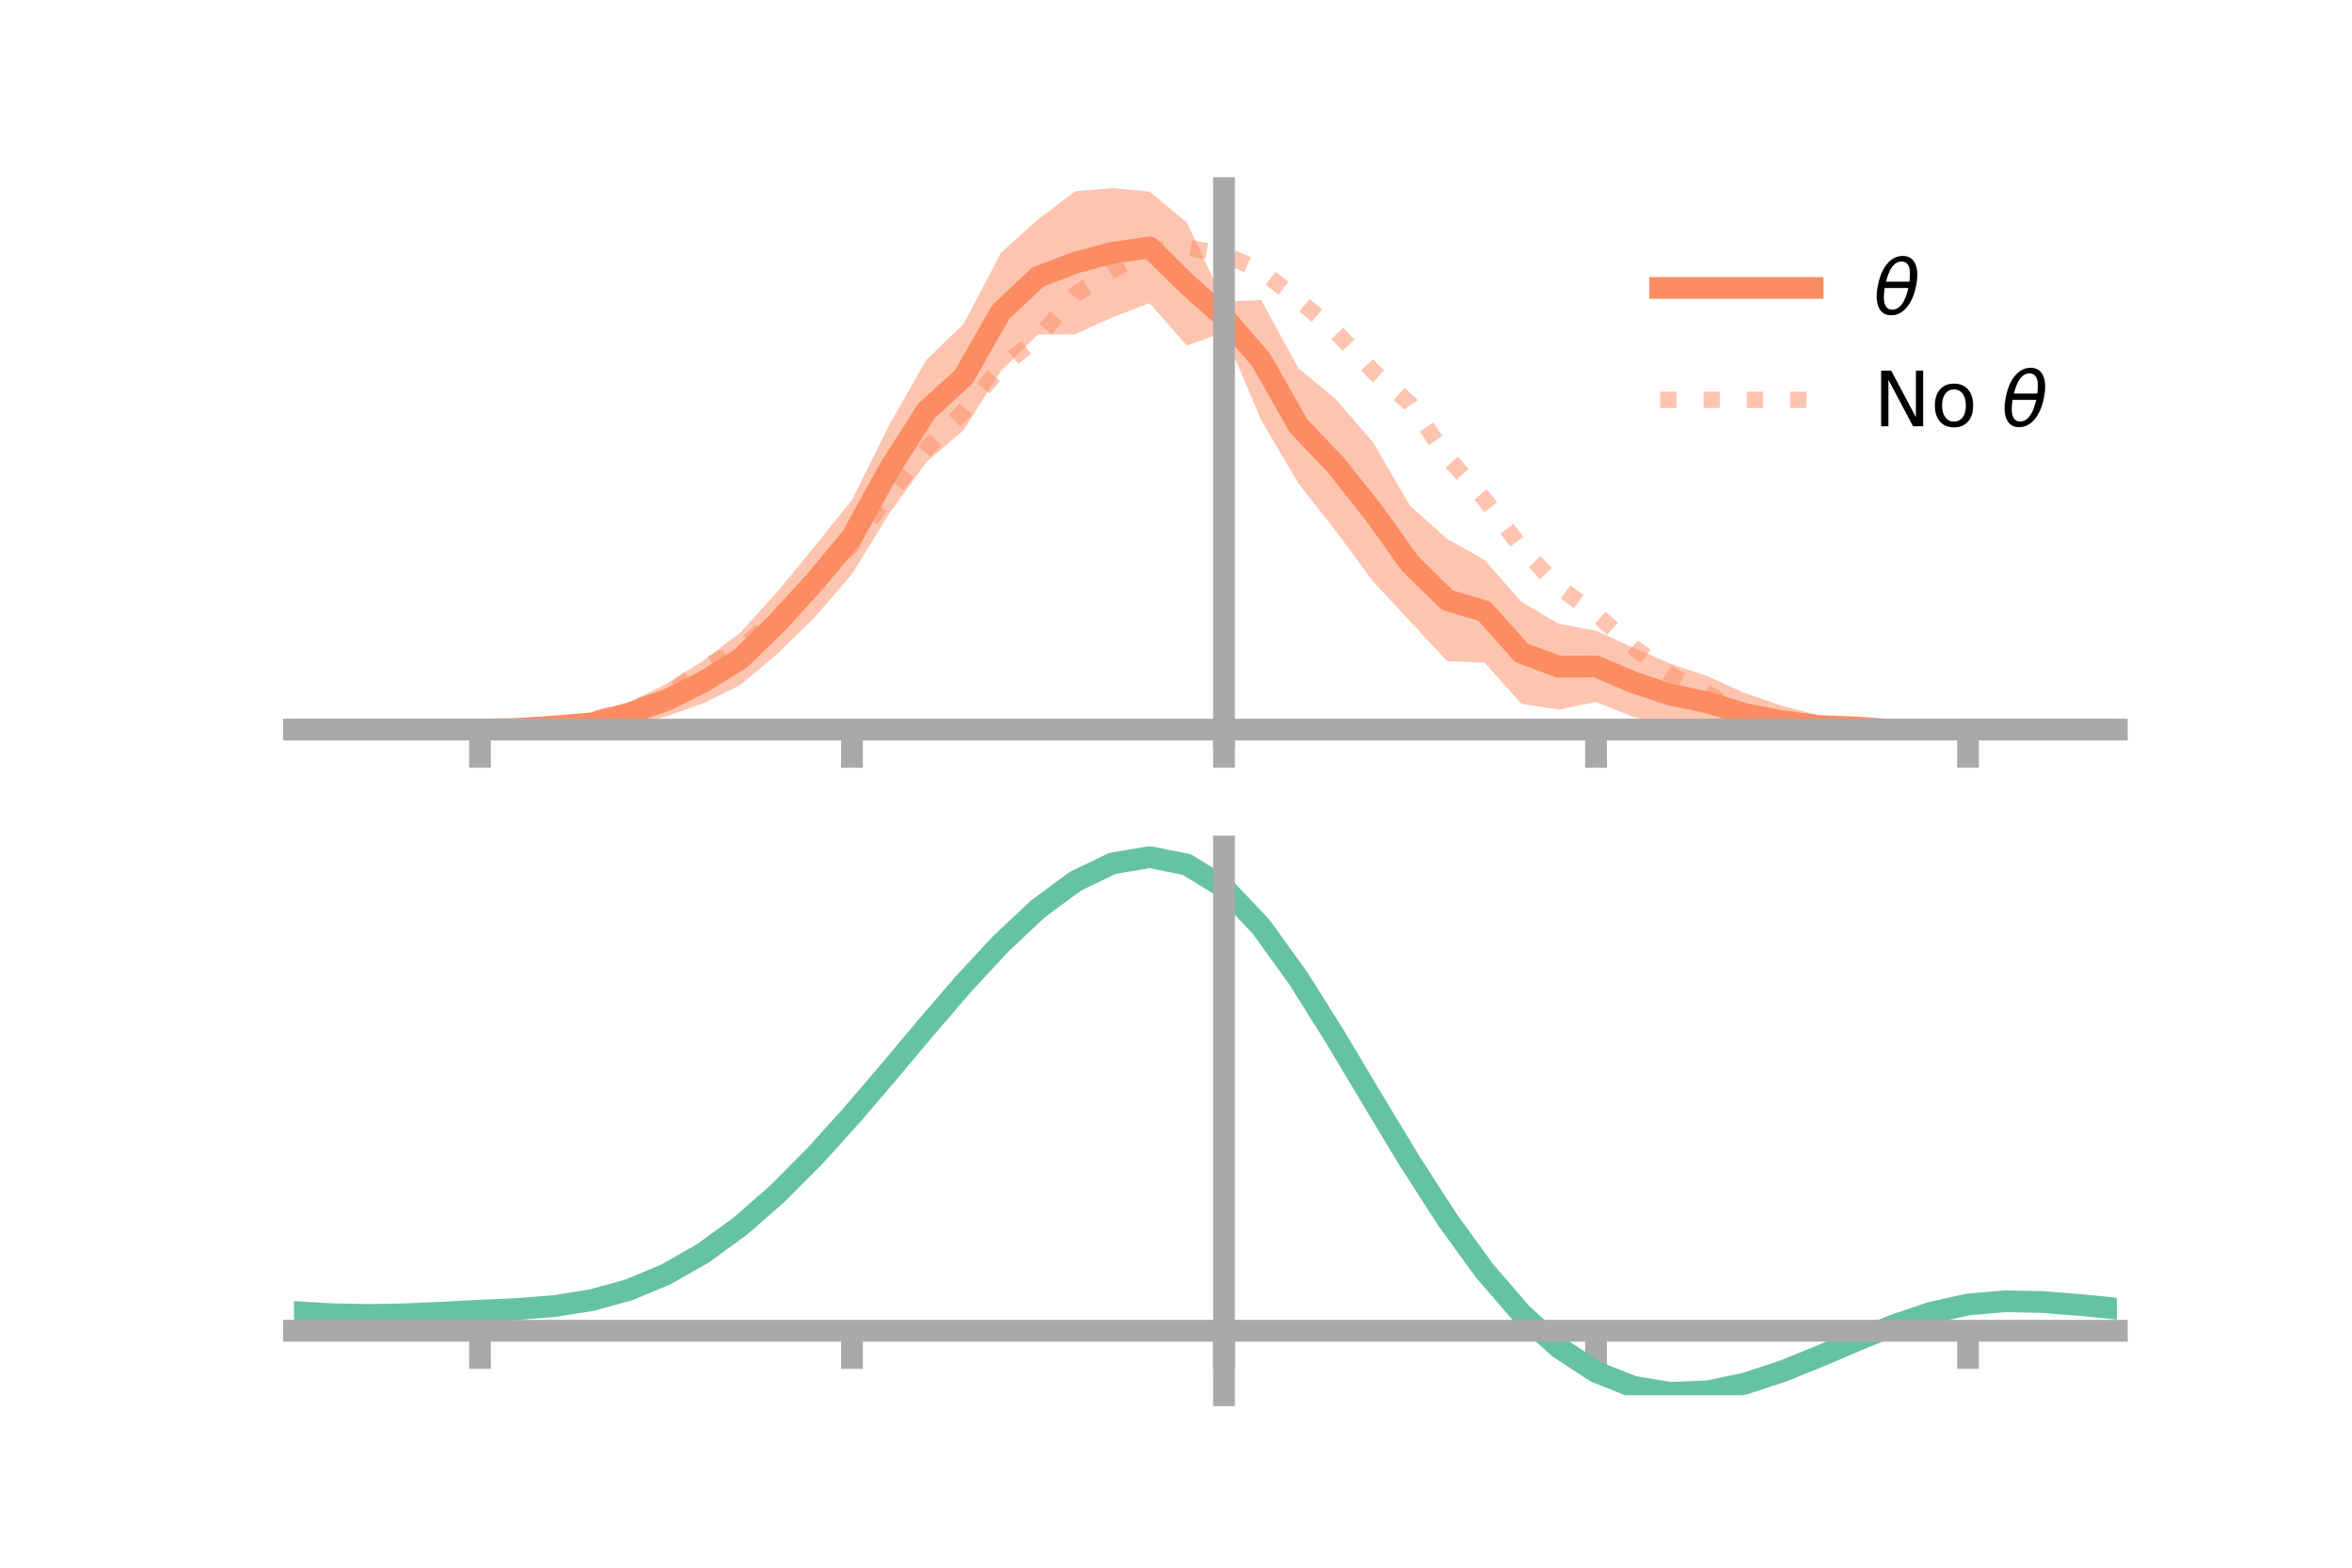 <?xml version="1.0" encoding="utf-8" standalone="no"?>
<!DOCTYPE svg PUBLIC "-//W3C//DTD SVG 1.1//EN"
  "http://www.w3.org/Graphics/SVG/1.1/DTD/svg11.dtd">
<!-- Created with matplotlib (https://matplotlib.org/) -->
<svg height="144pt" version="1.1" viewBox="0 0 216 144" width="216pt" xmlns="http://www.w3.org/2000/svg" xmlns:xlink="http://www.w3.org/1999/xlink">
 <defs>
  <style type="text/css">*{stroke-linecap:butt;stroke-linejoin:round;}</style>
 </defs>
 <g id="figure_1">
  <g id="patch_1">
   <path d="M 0 144 
L 216 144 
L 216 0 
L 0 0 
z
" style="fill:none;"/>
  </g>
  <g id="axes_1">
   <g id="patch_2">
    <path d="M 27 67.68 
L 194.4 67.68 
L 194.4 17.28 
L 27 17.28 
z
" style="fill:none;"/>
   </g>
   <g id="PolyCollection_1">
    <path clip-path="url(#p737bf0c1d5)" d="M 27 67.017 
L 27 67.017 
L 30.416 67.017 
L 33.833 67.017 
L 37.249 67.017 
L 40.665 67.017 
L 44.082 67.017 
L 47.498 66.821 
L 50.914 66.387 
L 54.331 65.858 
L 57.747 64.575 
L 61.163 62.82 
L 64.58 60.686 
L 67.996 58.105 
L 71.412 54.332 
L 74.829 50.165 
L 78.245 45.913 
L 81.661 39.034 
L 85.078 33.043 
L 88.494 29.756 
L 91.91 23.234 
L 95.327 20.155 
L 98.743 17.569 
L 102.159 17.28 
L 105.576 17.6 
L 108.992 20.427 
L 112.408 27.715 
L 115.824 27.557 
L 119.241 33.817 
L 122.657 36.637 
L 126.073 40.597 
L 129.49 46.448 
L 132.906 49.51 
L 136.322 51.422 
L 139.739 55.292 
L 143.155 57.299 
L 146.571 57.935 
L 149.988 59.478 
L 153.404 60.968 
L 156.82 62.105 
L 160.237 63.668 
L 163.653 64.825 
L 167.069 65.707 
L 170.486 66.207 
L 173.902 66.733 
L 177.318 66.908 
L 180.735 67.017 
L 184.151 67.017 
L 187.567 67.017 
L 190.984 67.017 
L 194.4 67.017 
L 194.4 67.017 
L 194.4 67.017 
L 190.984 67.017 
L 187.567 67.017 
L 184.151 67.017 
L 180.735 67.017 
L 177.318 67.176 
L 173.902 67.423 
L 170.486 67.429 
L 167.069 67.68 
L 163.653 67.669 
L 160.237 67.505 
L 156.82 66.938 
L 153.404 66.65 
L 149.988 65.859 
L 146.571 64.487 
L 143.155 65.177 
L 139.739 64.659 
L 136.322 60.86 
L 132.906 60.734 
L 129.49 57.071 
L 126.073 53.386 
L 122.657 48.751 
L 119.241 44.401 
L 115.824 38.598 
L 112.408 30.541 
L 108.992 31.736 
L 105.576 27.851 
L 102.159 29.152 
L 98.743 30.695 
L 95.327 30.72 
L 91.91 34.09 
L 88.494 39.51 
L 85.078 42.447 
L 81.661 47.17 
L 78.245 52.735 
L 74.829 56.697 
L 71.412 60.035 
L 67.996 62.92 
L 64.58 64.604 
L 61.163 65.821 
L 57.747 66.509 
L 54.331 67.037 
L 50.914 67.073 
L 47.498 67.1 
L 44.082 67.017 
L 40.665 67.017 
L 37.249 67.017 
L 33.833 67.017 
L 30.416 67.017 
L 27 67.017 
z
" style="fill:#fc8d62;fill-opacity:0.5;"/>
   </g>
   <g id="matplotlib.axis_1">
    <g id="xtick_1">
     <g id="line2d_1">
      <defs>
       <path d="M 0 0 
L 0 3.5 
" id="mb4651b6a25" style="stroke:#a9a9a9;stroke-width:2;"/>
      </defs>
      <g>
       <use style="fill:#a9a9a9;stroke:#a9a9a9;stroke-width:2;" x="44.082" xlink:href="#mb4651b6a25" y="67.017"/>
      </g>
     </g>
    </g>
    <g id="xtick_2">
     <g id="line2d_2">
      <g>
       <use style="fill:#a9a9a9;stroke:#a9a9a9;stroke-width:2;" x="78.245" xlink:href="#mb4651b6a25" y="67.017"/>
      </g>
     </g>
    </g>
    <g id="xtick_3">
     <g id="line2d_3">
      <g>
       <use style="fill:#a9a9a9;stroke:#a9a9a9;stroke-width:2;" x="112.408" xlink:href="#mb4651b6a25" y="67.017"/>
      </g>
     </g>
    </g>
    <g id="xtick_4">
     <g id="line2d_4">
      <g>
       <use style="fill:#a9a9a9;stroke:#a9a9a9;stroke-width:2;" x="146.571" xlink:href="#mb4651b6a25" y="67.017"/>
      </g>
     </g>
    </g>
    <g id="xtick_5">
     <g id="line2d_5">
      <g>
       <use style="fill:#a9a9a9;stroke:#a9a9a9;stroke-width:2;" x="180.735" xlink:href="#mb4651b6a25" y="67.017"/>
      </g>
     </g>
    </g>
   </g>
   <g id="matplotlib.axis_2"/>
   <g id="line2d_6">
    <path clip-path="url(#p737bf0c1d5)" d="M 27 67.017 
L 30.416 67.017 
L 33.833 67.017 
L 37.249 67.017 
L 40.665 67.017 
L 44.082 67.017 
L 47.498 66.96 
L 50.914 66.73 
L 54.331 66.447 
L 57.747 65.542 
L 61.163 64.32 
L 64.58 62.645 
L 67.996 60.513 
L 71.412 57.183 
L 74.829 53.431 
L 78.245 49.324 
L 81.661 43.102 
L 85.078 37.745 
L 88.494 34.633 
L 91.91 28.662 
L 95.327 25.438 
L 98.743 24.132 
L 102.159 23.216 
L 105.576 22.726 
L 108.992 26.082 
L 112.408 29.128 
L 115.824 33.077 
L 119.241 39.109 
L 122.657 42.694 
L 126.073 46.992 
L 129.49 51.76 
L 132.906 55.122 
L 136.322 56.141 
L 139.739 59.976 
L 143.155 61.238 
L 146.571 61.211 
L 149.988 62.669 
L 153.404 63.809 
L 156.82 64.521 
L 160.237 65.587 
L 163.653 66.247 
L 167.069 66.694 
L 170.486 66.818 
L 173.902 67.078 
L 177.318 67.042 
L 180.735 67.017 
L 184.151 67.017 
L 187.567 67.017 
L 190.984 67.017 
L 194.4 67.017 
" style="fill:none;stroke:#fc8d62;stroke-linecap:square;stroke-width:2;"/>
   </g>
   <g id="line2d_7">
    <path clip-path="url(#p737bf0c1d5)" d="M 27 67.017 
L 30.416 67.017 
L 33.833 67.017 
L 37.249 67.017 
L 40.665 67.017 
L 44.082 67.017 
L 47.498 66.968 
L 50.914 66.619 
L 54.331 66.123 
L 57.747 65.192 
L 61.163 64.007 
L 64.58 61.355 
L 67.996 59.61 
L 71.412 56.631 
L 74.829 53.519 
L 78.245 50.065 
L 81.661 45.4 
L 85.078 41.233 
L 88.494 37.799 
L 91.91 33.736 
L 95.327 31.05 
L 98.743 27.038 
L 102.159 24.841 
L 105.576 23.029 
L 108.992 22.726 
L 112.408 23.356 
L 115.824 24.873 
L 119.241 27.558 
L 122.657 30.455 
L 126.073 34.07 
L 129.49 37.068 
L 132.906 41.971 
L 136.322 45.843 
L 139.739 50.349 
L 143.155 53.926 
L 146.571 56.404 
L 149.988 59.449 
L 153.404 61.963 
L 156.82 63.709 
L 160.237 65.692 
L 163.653 65.896 
L 167.069 66.693 
L 170.486 66.987 
L 173.902 67.136 
L 177.318 67.032 
L 180.735 67.017 
L 184.151 67.017 
L 187.567 67.017 
L 190.984 67.017 
L 194.4 67.017 
" style="fill:none;stroke:#fc8d62;stroke-dasharray:1.5,2.475;stroke-dashoffset:0;stroke-opacity:0.5;stroke-width:1.5;"/>
   </g>
   <g id="patch_3">
    <path d="M 112.408 67.68 
L 112.408 17.28 
" style="fill:none;stroke:#a9a9a9;stroke-linecap:square;stroke-linejoin:miter;stroke-width:2;"/>
   </g>
   <g id="patch_4">
    <path d="M 194.4 67.68 
L 194.4 17.28 
" style="fill:none;"/>
   </g>
   <g id="patch_5">
    <path d="M 27 67.017 
L 194.4 67.017 
" style="fill:none;stroke:#a9a9a9;stroke-linecap:square;stroke-linejoin:miter;stroke-width:2;"/>
   </g>
   <g id="patch_6">
    <path d="M 27 17.28 
L 194.4 17.28 
" style="fill:none;"/>
   </g>
   <g id="legend_1">
    <g id="line2d_8">
     <path d="M 152.47 26.449 
L 166.47 26.449 
" style="fill:none;stroke:#fc8d62;stroke-linecap:square;stroke-width:2;"/>
    </g>
    <g id="line2d_9"/>
    <g id="text_1">
     <!-- $\theta$ -->
     <g transform="translate(172.07 28.899)scale(0.07 -0.07)">
      <defs>
       <path d="M 45.516 34.672 
L 14.453 34.672 
Q 12.359 20.062 14.5 13.875 
Q 17.188 6.25 24.469 6.25 
Q 31.781 6.25 37.359 13.922 
Q 42.234 20.656 45.516 34.672 
z
M 47.016 42.969 
Q 48.344 56.844 46.625 61.719 
Q 43.953 69.438 36.766 69.438 
Q 29.297 69.438 23.828 61.812 
Q 19.531 55.672 16.156 42.969 
z
M 38.188 76.766 
Q 49.906 76.766 54.594 66.406 
Q 59.281 56.109 55.719 37.844 
Q 52.203 19.625 43.453 9.281 
Q 34.766 -1.125 23.047 -1.125 
Q 11.281 -1.125 6.641 9.281 
Q 2 19.625 5.516 37.844 
Q 9.078 56.109 17.719 66.406 
Q 26.422 76.766 38.188 76.766 
z
" id="DejaVuSans-Oblique-952"/>
      </defs>
      <use transform="translate(0 0.234)" xlink:href="#DejaVuSans-Oblique-952"/>
     </g>
    </g>
    <g id="line2d_10">
     <path d="M 152.47 36.724 
L 166.47 36.724 
" style="fill:none;stroke:#fc8d62;stroke-dasharray:1.5,2.475;stroke-dashoffset:0;stroke-opacity:0.5;stroke-width:1.5;"/>
    </g>
    <g id="line2d_11"/>
    <g id="text_2">
     <!-- No $\theta$ -->
     <g transform="translate(172.07 39.174)scale(0.07 -0.07)">
      <defs>
       <path d="M 9.812 72.906 
L 23.094 72.906 
L 55.422 11.922 
L 55.422 72.906 
L 64.984 72.906 
L 64.984 0 
L 51.703 0 
L 19.391 60.984 
L 19.391 0 
L 9.812 0 
z
" id="DejaVuSans-78"/>
       <path d="M 30.609 48.391 
Q 23.391 48.391 19.188 42.75 
Q 14.984 37.109 14.984 27.297 
Q 14.984 17.484 19.156 11.844 
Q 23.344 6.203 30.609 6.203 
Q 37.797 6.203 41.984 11.859 
Q 46.188 17.531 46.188 27.297 
Q 46.188 37.016 41.984 42.703 
Q 37.797 48.391 30.609 48.391 
z
M 30.609 56 
Q 42.328 56 49.016 48.375 
Q 55.719 40.766 55.719 27.297 
Q 55.719 13.875 49.016 6.219 
Q 42.328 -1.422 30.609 -1.422 
Q 18.844 -1.422 12.172 6.219 
Q 5.516 13.875 5.516 27.297 
Q 5.516 40.766 12.172 48.375 
Q 18.844 56 30.609 56 
z
" id="DejaVuSans-111"/>
       <path id="DejaVuSans-32"/>
      </defs>
      <use transform="translate(0 0.234)" xlink:href="#DejaVuSans-78"/>
      <use transform="translate(74.805 0.234)" xlink:href="#DejaVuSans-111"/>
      <use transform="translate(135.986 0.234)" xlink:href="#DejaVuSans-32"/>
      <use transform="translate(167.773 0.234)" xlink:href="#DejaVuSans-Oblique-952"/>
     </g>
    </g>
   </g>
  </g>
  <g id="axes_2">
   <g id="patch_7">
    <path d="M 27 128.16 
L 194.4 128.16 
L 194.4 77.76 
L 27 77.76 
z
" style="fill:none;"/>
   </g>
   <g id="PolyCollection_2">
    <path clip-path="url(#pe791e5f58e)" d="M 27 120.555 
L 27 120.475 
L 30.416 120.689 
L 33.833 120.758 
L 37.249 120.689 
L 40.665 120.525 
L 44.082 120.341 
L 47.498 120.182 
L 50.914 119.907 
L 54.331 119.356 
L 57.747 118.402 
L 61.163 116.954 
L 64.58 114.961 
L 67.996 112.416 
L 71.412 109.349 
L 74.829 105.829 
L 78.245 101.956 
L 81.661 97.86 
L 85.078 93.694 
L 88.494 89.635 
L 91.91 85.87 
L 95.327 82.598 
L 98.743 80.023 
L 102.159 78.345 
L 105.576 77.76 
L 108.992 78.455 
L 112.408 80.598 
L 115.824 84.271 
L 119.241 89.088 
L 122.657 94.611 
L 126.073 100.429 
L 129.49 106.182 
L 132.906 111.57 
L 136.322 116.358 
L 139.739 120.379 
L 143.155 123.533 
L 146.571 125.783 
L 149.988 127.154 
L 153.404 127.719 
L 156.82 127.588 
L 160.237 126.896 
L 163.653 125.794 
L 167.069 124.444 
L 170.486 123.007 
L 173.902 121.643 
L 177.318 120.502 
L 180.735 119.737 
L 184.151 119.447 
L 187.567 119.52 
L 190.984 119.801 
L 194.4 120.154 
L 194.4 120.262 
L 194.4 120.262 
L 190.984 119.935 
L 187.567 119.673 
L 184.151 119.611 
L 180.735 119.905 
L 177.318 120.678 
L 173.902 121.846 
L 170.486 123.258 
L 167.069 124.75 
L 163.653 126.152 
L 160.237 127.295 
L 156.82 128.014 
L 153.404 128.16 
L 149.988 127.604 
L 146.571 126.251 
L 143.155 124.045 
L 139.739 120.974 
L 136.322 117.075 
L 132.906 112.442 
L 129.49 107.229 
L 126.073 101.661 
L 122.657 96.025 
L 119.241 90.671 
L 115.824 85.999 
L 112.408 82.439 
L 108.992 80.368 
L 105.576 79.702 
L 102.159 80.271 
L 98.743 81.89 
L 95.327 84.368 
L 91.91 87.506 
L 88.494 91.111 
L 85.078 94.99 
L 81.661 98.964 
L 78.245 102.866 
L 74.829 106.553 
L 71.412 109.903 
L 67.996 112.824 
L 64.58 115.255 
L 61.163 117.166 
L 57.747 118.567 
L 54.331 119.497 
L 50.914 120.036 
L 47.498 120.302 
L 44.082 120.451 
L 40.665 120.619 
L 37.249 120.762 
L 33.833 120.816 
L 30.416 120.748 
L 27 120.555 
z
" style="fill:#66c2a5;fill-opacity:0.5;"/>
   </g>
   <g id="matplotlib.axis_3">
    <g id="xtick_6">
     <g id="line2d_12">
      <g>
       <use style="fill:#a9a9a9;stroke:#a9a9a9;stroke-width:2;" x="44.082" xlink:href="#mb4651b6a25" y="122.238"/>
      </g>
     </g>
    </g>
    <g id="xtick_7">
     <g id="line2d_13">
      <g>
       <use style="fill:#a9a9a9;stroke:#a9a9a9;stroke-width:2;" x="78.245" xlink:href="#mb4651b6a25" y="122.238"/>
      </g>
     </g>
    </g>
    <g id="xtick_8">
     <g id="line2d_14">
      <g>
       <use style="fill:#a9a9a9;stroke:#a9a9a9;stroke-width:2;" x="112.408" xlink:href="#mb4651b6a25" y="122.238"/>
      </g>
     </g>
    </g>
    <g id="xtick_9">
     <g id="line2d_15">
      <g>
       <use style="fill:#a9a9a9;stroke:#a9a9a9;stroke-width:2;" x="146.571" xlink:href="#mb4651b6a25" y="122.238"/>
      </g>
     </g>
    </g>
    <g id="xtick_10">
     <g id="line2d_16">
      <g>
       <use style="fill:#a9a9a9;stroke:#a9a9a9;stroke-width:2;" x="180.735" xlink:href="#mb4651b6a25" y="122.238"/>
      </g>
     </g>
    </g>
   </g>
   <g id="matplotlib.axis_4"/>
   <g id="line2d_17">
    <path clip-path="url(#pe791e5f58e)" d="M 27 120.515 
L 30.416 120.718 
L 33.833 120.787 
L 37.249 120.725 
L 40.665 120.572 
L 44.082 120.396 
L 47.498 120.242 
L 50.914 119.972 
L 54.331 119.427 
L 57.747 118.485 
L 61.163 117.06 
L 64.58 115.108 
L 67.996 112.62 
L 71.412 109.626 
L 74.829 106.191 
L 78.245 102.411 
L 81.661 98.412 
L 85.078 94.342 
L 88.494 90.373 
L 91.91 86.688 
L 95.327 83.483 
L 98.743 80.957 
L 102.159 79.308 
L 105.576 78.731 
L 108.992 79.412 
L 112.408 81.519 
L 115.824 85.135 
L 119.241 89.88 
L 122.657 95.318 
L 126.073 101.045 
L 129.49 106.705 
L 132.906 112.006 
L 136.322 116.717 
L 139.739 120.677 
L 143.155 123.789 
L 146.571 126.017 
L 149.988 127.379 
L 153.404 127.939 
L 156.82 127.801 
L 160.237 127.095 
L 163.653 125.973 
L 167.069 124.597 
L 170.486 123.133 
L 173.902 121.744 
L 177.318 120.59 
L 180.735 119.821 
L 184.151 119.529 
L 187.567 119.596 
L 190.984 119.868 
L 194.4 120.208 
" style="fill:none;stroke:#66c2a5;stroke-linecap:square;stroke-width:2;"/>
   </g>
   <g id="patch_8">
    <path d="M 112.408 128.16 
L 112.408 77.76 
" style="fill:none;stroke:#a9a9a9;stroke-linecap:square;stroke-linejoin:miter;stroke-width:2;"/>
   </g>
   <g id="patch_9">
    <path d="M 194.4 128.16 
L 194.4 77.76 
" style="fill:none;"/>
   </g>
   <g id="patch_10">
    <path d="M 27 122.238 
L 194.4 122.238 
" style="fill:none;stroke:#a9a9a9;stroke-linecap:square;stroke-linejoin:miter;stroke-width:2;"/>
   </g>
   <g id="patch_11">
    <path d="M 27 77.76 
L 194.4 77.76 
" style="fill:none;"/>
   </g>
  </g>
 </g>
 <defs>
  <clipPath id="p737bf0c1d5">
   <rect height="50.4" width="167.4" x="27" y="17.28"/>
  </clipPath>
  <clipPath id="pe791e5f58e">
   <rect height="50.4" width="167.4" x="27" y="77.76"/>
  </clipPath>
 </defs>
</svg>
